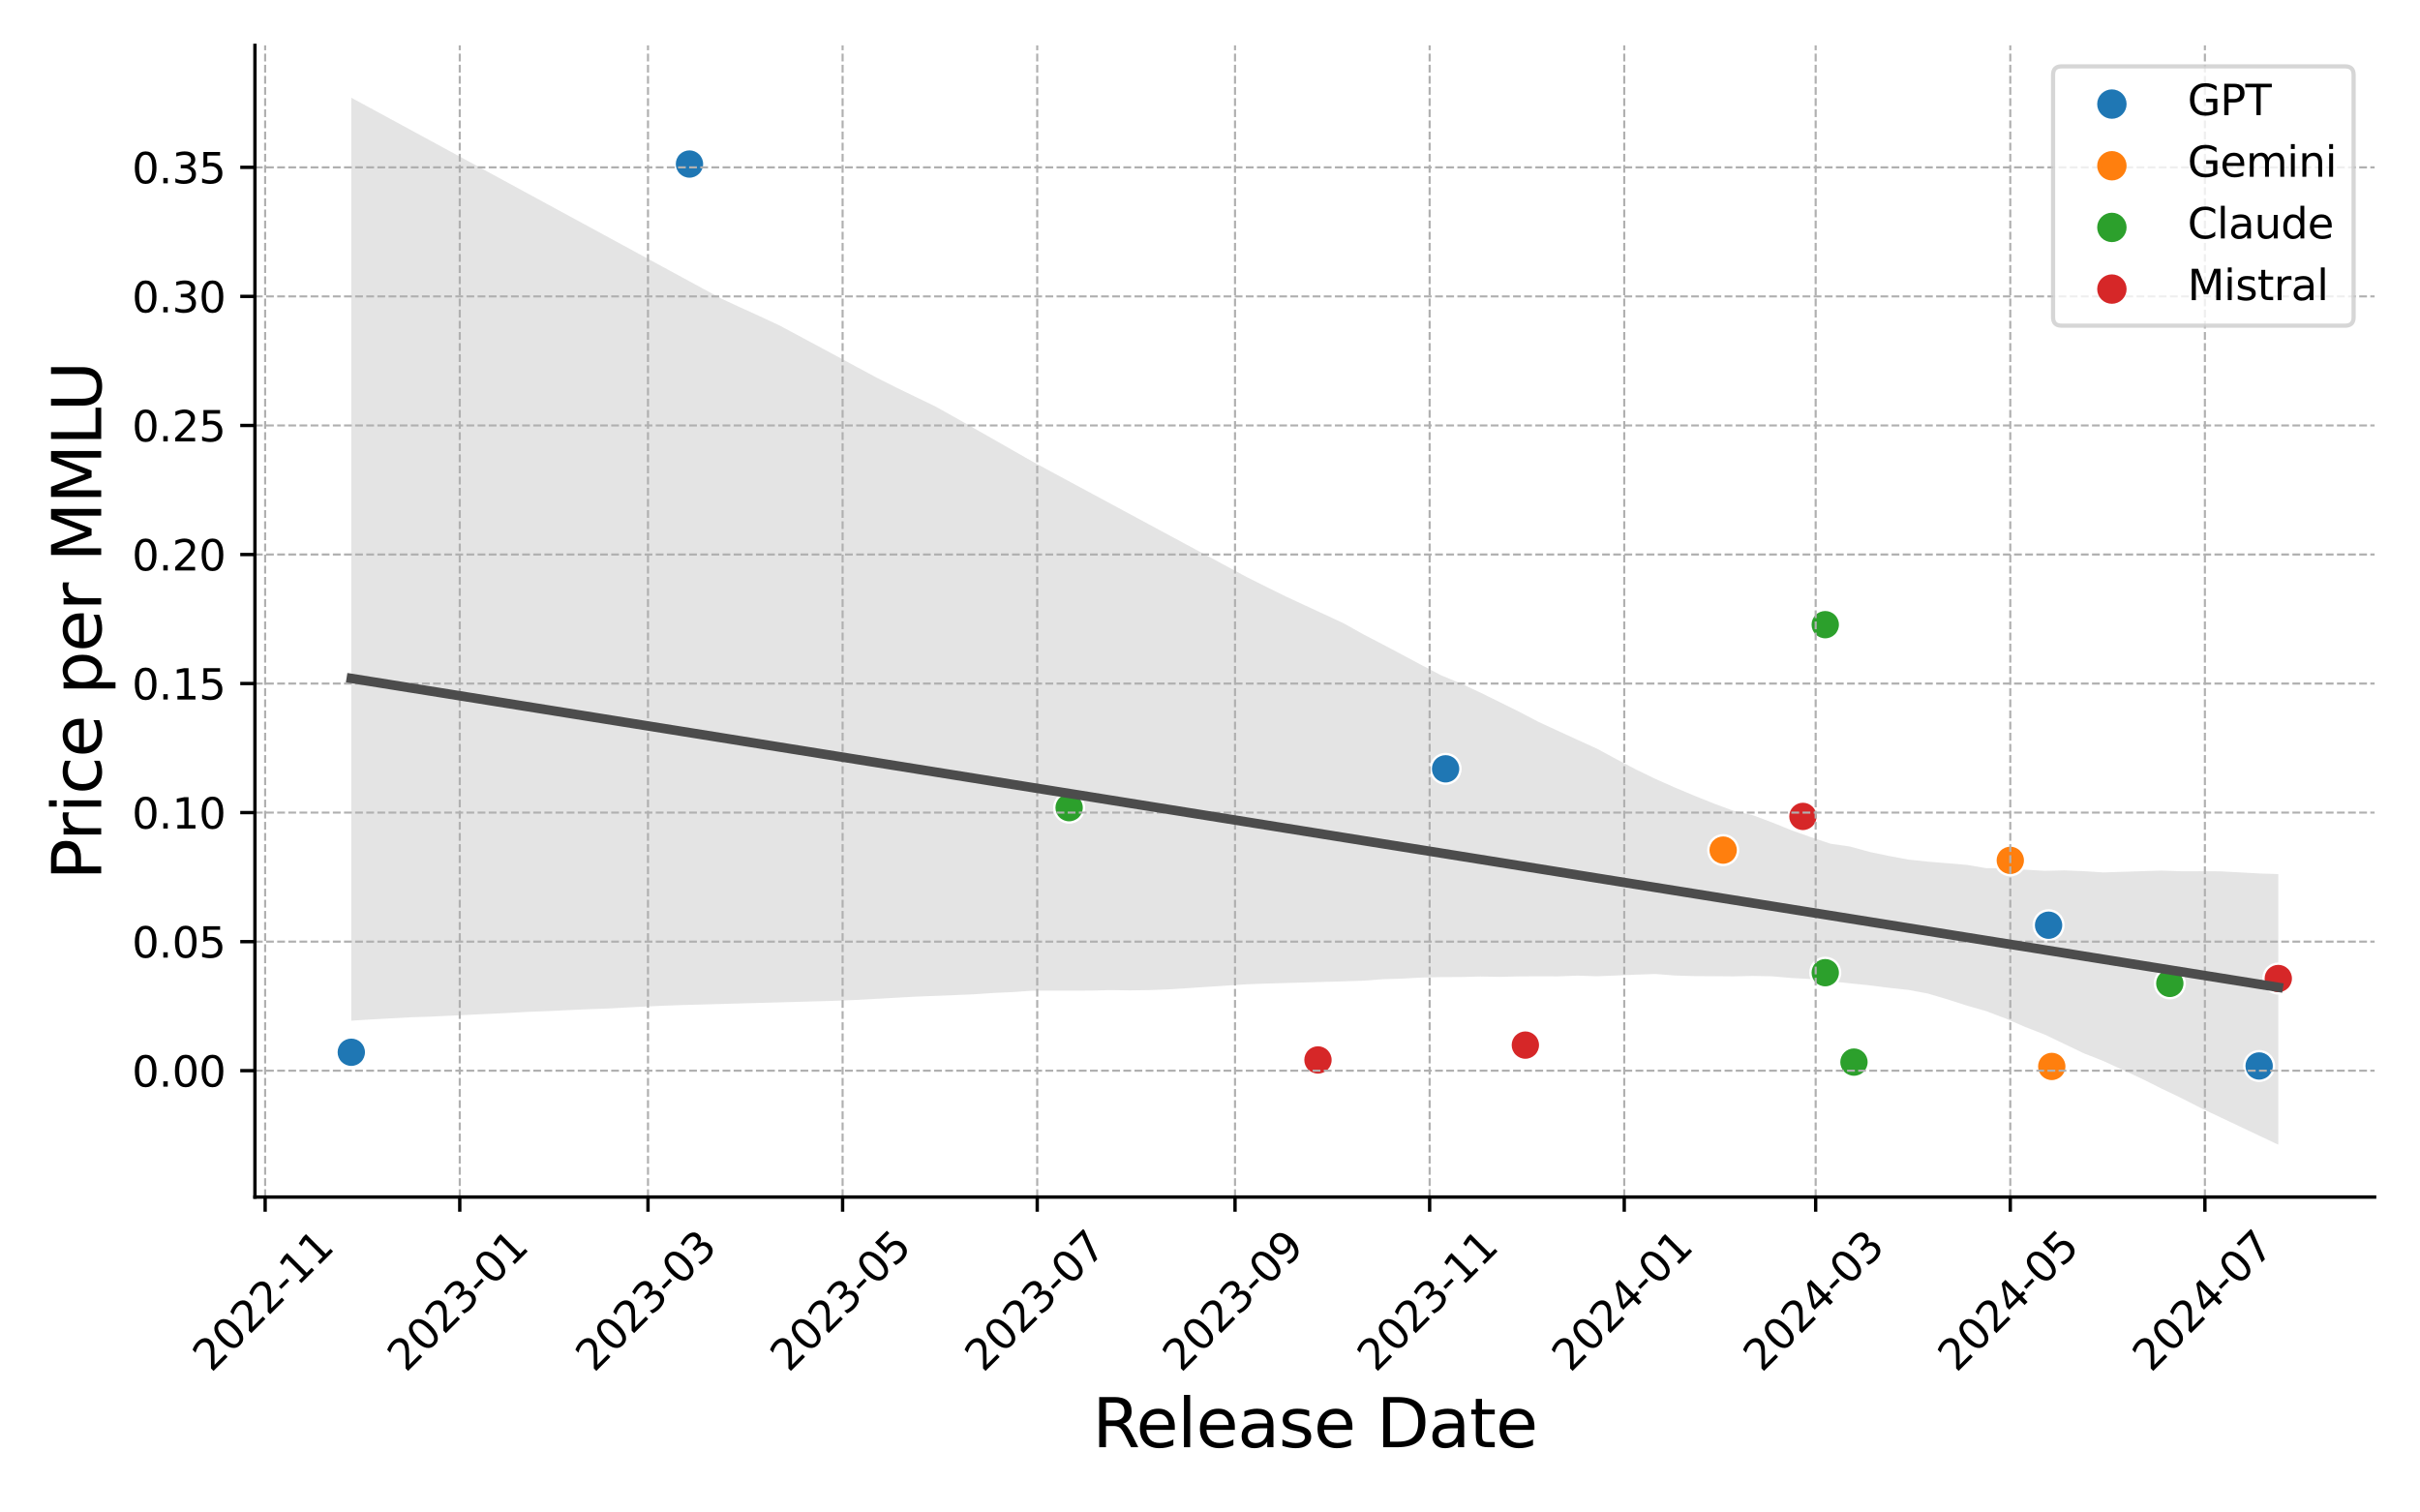 <?xml version="1.0" encoding="utf-8" standalone="no"?>
<!DOCTYPE svg PUBLIC "-//W3C//DTD SVG 1.1//EN"
  "http://www.w3.org/Graphics/SVG/1.1/DTD/svg11.dtd">
<svg xmlns:xlink="http://www.w3.org/1999/xlink" width="576pt" height="360pt" viewBox="0 0 576 360" xmlns="http://www.w3.org/2000/svg" version="1.1">
 <defs>
  <style type="text/css">*{stroke-linejoin: round; stroke-linecap: butt}</style>
 </defs>
 <g id="figure_1">
  <g id="patch_1">
   <path d="M 0 360 
L 576 360 
L 576 0 
L 0 0 
z
" style="fill: #ffffff"/>
  </g>
  <g id="axes_1">
   <g id="patch_2">
    <path d="M 60.68 284.92 
L 565.2 284.92 
L 565.2 10.8 
L 60.68 10.8 
z
" style="fill: #ffffff"/>
   </g>
   <g id="PolyCollection_1">
    <path d="M 83.613 23.26 
L 83.613 242.941 
L 88.246 242.649 
L 92.878 242.395 
L 97.511 242.141 
L 102.144 241.989 
L 106.777 241.772 
L 111.41 241.556 
L 116.043 241.338 
L 120.676 241.117 
L 125.309 240.851 
L 129.941 240.68 
L 134.574 240.464 
L 139.207 240.245 
L 143.84 240.079 
L 148.473 239.837 
L 153.106 239.602 
L 157.739 239.389 
L 162.372 239.219 
L 167.004 239.093 
L 171.637 238.966 
L 176.27 238.837 
L 180.903 238.708 
L 185.536 238.579 
L 190.169 238.45 
L 194.802 238.321 
L 199.435 238.191 
L 204.067 237.992 
L 208.7 237.734 
L 213.333 237.477 
L 217.966 237.215 
L 222.599 237.034 
L 227.232 236.853 
L 231.865 236.657 
L 236.498 236.338 
L 241.13 236.129 
L 245.763 235.8 
L 250.396 235.795 
L 255.029 235.79 
L 259.662 235.781 
L 264.295 235.66 
L 268.928 235.726 
L 273.561 235.661 
L 278.193 235.488 
L 282.826 235.187 
L 287.459 234.884 
L 292.092 234.581 
L 296.725 234.278 
L 301.358 234.108 
L 305.991 233.974 
L 310.624 233.841 
L 315.256 233.707 
L 319.889 233.576 
L 324.522 233.423 
L 329.155 233.071 
L 333.788 232.922 
L 338.421 232.676 
L 343.054 232.569 
L 347.687 232.549 
L 352.319 232.431 
L 356.952 232.515 
L 361.585 232.401 
L 366.218 232.377 
L 370.851 232.393 
L 375.484 232.221 
L 380.117 232.371 
L 384.75 232.179 
L 389.382 231.986 
L 394.015 231.827 
L 398.648 232.187 
L 403.281 232.332 
L 407.914 232.354 
L 412.547 232.395 
L 417.18 232.292 
L 421.813 232.38 
L 426.445 232.785 
L 431.078 233.023 
L 435.711 233.531 
L 440.344 234.056 
L 444.977 234.522 
L 449.61 235.123 
L 454.243 235.614 
L 458.876 236.485 
L 463.508 237.857 
L 468.141 239.348 
L 472.774 240.672 
L 477.407 242.436 
L 482.04 244.445 
L 486.673 246.246 
L 491.306 248.464 
L 495.939 250.69 
L 500.571 252.51 
L 505.204 254.644 
L 509.837 256.778 
L 514.47 259.104 
L 519.103 261.313 
L 523.736 263.688 
L 528.369 265.882 
L 533.002 268.075 
L 537.634 270.268 
L 542.267 272.46 
L 542.267 208.049 
L 542.267 208.049 
L 537.634 207.897 
L 533.002 207.64 
L 528.369 207.387 
L 523.736 207.367 
L 519.103 207.375 
L 514.47 207.212 
L 509.837 207.359 
L 505.204 207.511 
L 500.571 207.654 
L 495.939 207.352 
L 491.306 207.166 
L 486.673 207.272 
L 482.04 206.997 
L 477.407 206.651 
L 472.774 206.641 
L 468.141 205.86 
L 463.508 205.474 
L 458.876 205.087 
L 454.243 204.605 
L 449.61 203.738 
L 444.977 202.772 
L 440.344 201.495 
L 435.711 200.827 
L 431.078 199.283 
L 426.445 197.641 
L 421.813 195.762 
L 417.18 194.029 
L 412.547 192.973 
L 407.914 191.253 
L 403.281 189.393 
L 398.648 187.448 
L 394.015 185.398 
L 389.382 183.149 
L 384.75 180.709 
L 380.117 178.21 
L 375.484 176.099 
L 370.851 173.976 
L 366.218 171.84 
L 361.585 169.407 
L 356.952 167.114 
L 352.319 164.831 
L 347.687 162.683 
L 343.054 160.753 
L 338.421 158.337 
L 333.788 155.857 
L 329.155 153.405 
L 324.522 150.994 
L 319.889 148.404 
L 315.256 146.242 
L 310.624 144.098 
L 305.991 141.948 
L 301.358 139.657 
L 296.725 137.34 
L 292.092 134.844 
L 287.459 132.348 
L 282.826 129.852 
L 278.193 127.356 
L 273.561 124.86 
L 268.928 122.364 
L 264.295 119.868 
L 259.662 117.372 
L 255.029 114.876 
L 250.396 112.38 
L 245.763 109.866 
L 241.13 107.225 
L 236.498 104.584 
L 231.865 101.944 
L 227.232 99.31 
L 222.599 96.725 
L 217.966 94.487 
L 213.333 92.248 
L 208.7 89.915 
L 204.067 87.419 
L 199.435 84.923 
L 194.802 82.435 
L 190.169 79.948 
L 185.536 77.462 
L 180.903 75.306 
L 176.27 73.197 
L 171.637 71.05 
L 167.004 68.535 
L 162.372 66.019 
L 157.739 63.503 
L 153.106 60.987 
L 148.473 58.471 
L 143.84 55.955 
L 139.207 53.439 
L 134.574 50.924 
L 129.941 48.408 
L 125.309 45.892 
L 120.676 43.376 
L 116.043 40.86 
L 111.41 38.344 
L 106.777 35.829 
L 102.144 33.313 
L 97.511 30.797 
L 92.878 28.282 
L 88.246 25.771 
L 83.613 23.26 
z
" clip-path="url(#p9024e7a120)" style="fill: #4c4c4c; fill-opacity: 0.15"/>
   </g>
   <g id="PathCollection_1">
    <defs>
     <path id="C0_0_aa0695bd6a" d="M 0 3.536 
C 0.938 3.536 1.837 3.163 2.5 2.5 
C 3.163 1.837 3.536 0.938 3.536 -0 
C 3.536 -0.938 3.163 -1.837 2.5 -2.5 
C 1.837 -3.163 0.938 -3.536 0 -3.536 
C -0.938 -3.536 -1.837 -3.163 -2.5 -2.5 
C -3.163 -1.837 -3.536 -0.938 -3.536 0 
C -3.536 0.938 -3.163 1.837 -2.5 2.5 
C -1.837 3.163 -0.938 3.536 0 3.536 
z
"/>
    </defs>
    <g clip-path="url(#p9024e7a120)">
     <use xlink:href="#C0_0_aa0695bd6a" x="344.074" y="182.994" style="fill: #1f77b4; stroke: #ffffff; stroke-width: 0.566"/>
    </g>
    <g clip-path="url(#p9024e7a120)">
     <use xlink:href="#C0_0_aa0695bd6a" x="487.593" y="220.215" style="fill: #1f77b4; stroke: #ffffff; stroke-width: 0.566"/>
    </g>
    <g clip-path="url(#p9024e7a120)">
     <use xlink:href="#C0_0_aa0695bd6a" x="537.711" y="253.72" style="fill: #1f77b4; stroke: #ffffff; stroke-width: 0.566"/>
    </g>
    <g clip-path="url(#p9024e7a120)">
     <use xlink:href="#C0_0_aa0695bd6a" x="164.105" y="39.043" style="fill: #1f77b4; stroke: #ffffff; stroke-width: 0.566"/>
    </g>
    <g clip-path="url(#p9024e7a120)">
     <use xlink:href="#C0_0_aa0695bd6a" x="83.613" y="250.456" style="fill: #1f77b4; stroke: #ffffff; stroke-width: 0.566"/>
    </g>
    <g clip-path="url(#p9024e7a120)">
     <use xlink:href="#C0_0_aa0695bd6a" x="478.481" y="204.783" style="fill: #ff7f0e; stroke: #ffffff; stroke-width: 0.566"/>
    </g>
    <g clip-path="url(#p9024e7a120)">
     <use xlink:href="#C0_0_aa0695bd6a" x="410.138" y="202.338" style="fill: #ff7f0e; stroke: #ffffff; stroke-width: 0.566"/>
    </g>
    <g clip-path="url(#p9024e7a120)">
     <use xlink:href="#C0_0_aa0695bd6a" x="488.353" y="253.831" style="fill: #ff7f0e; stroke: #ffffff; stroke-width: 0.566"/>
    </g>
    <g clip-path="url(#p9024e7a120)">
     <use xlink:href="#C0_0_aa0695bd6a" x="254.469" y="192.239" style="fill: #2ca02c; stroke: #ffffff; stroke-width: 0.566"/>
    </g>
    <g clip-path="url(#p9024e7a120)">
     <use xlink:href="#C0_0_aa0695bd6a" x="434.438" y="148.684" style="fill: #2ca02c; stroke: #ffffff; stroke-width: 0.566"/>
    </g>
    <g clip-path="url(#p9024e7a120)">
     <use xlink:href="#C0_0_aa0695bd6a" x="434.438" y="231.515" style="fill: #2ca02c; stroke: #ffffff; stroke-width: 0.566"/>
    </g>
    <g clip-path="url(#p9024e7a120)">
     <use xlink:href="#C0_0_aa0695bd6a" x="441.272" y="252.801" style="fill: #2ca02c; stroke: #ffffff; stroke-width: 0.566"/>
    </g>
    <g clip-path="url(#p9024e7a120)">
     <use xlink:href="#C0_0_aa0695bd6a" x="516.449" y="234.066" style="fill: #2ca02c; stroke: #ffffff; stroke-width: 0.566"/>
    </g>
    <g clip-path="url(#p9024e7a120)">
     <use xlink:href="#C0_0_aa0695bd6a" x="363.058" y="248.753" style="fill: #d62728; stroke: #ffffff; stroke-width: 0.566"/>
    </g>
    <g clip-path="url(#p9024e7a120)">
     <use xlink:href="#C0_0_aa0695bd6a" x="429.122" y="194.32" style="fill: #d62728; stroke: #ffffff; stroke-width: 0.566"/>
    </g>
    <g clip-path="url(#p9024e7a120)">
     <use xlink:href="#C0_0_aa0695bd6a" x="542.267" y="232.904" style="fill: #d62728; stroke: #ffffff; stroke-width: 0.566"/>
    </g>
    <g clip-path="url(#p9024e7a120)">
     <use xlink:href="#C0_0_aa0695bd6a" x="313.699" y="252.288" style="fill: #d62728; stroke: #ffffff; stroke-width: 0.566"/>
    </g>
   </g>
   <g id="PathCollection_2"/>
   <g id="PathCollection_3"/>
   <g id="PathCollection_4"/>
   <g id="PathCollection_5"/>
   <g id="matplotlib.axis_1">
    <g id="xtick_1">
     <g id="line2d_1">
      <path d="M 63.11 284.92 
L 63.11 10.8 
" clip-path="url(#p9024e7a120)" style="fill: none; stroke-dasharray: 1.85,0.8; stroke-dashoffset: 0; stroke: #b0b0b0; stroke-width: 0.5"/>
     </g>
     <g id="line2d_2">
      <defs>
       <path id="m119b7ad7f9" d="M 0 0 
L 0 3.5 
" style="stroke: #000000; stroke-width: 0.8"/>
      </defs>
      <g>
       <use xlink:href="#m119b7ad7f9" x="63.11" y="284.92" style="stroke: #000000; stroke-width: 0.8"/>
      </g>
     </g>
     <g id="text_1">
      <!-- 2022-11 -->
      <g transform="translate(50.289 326.838) rotate(-45) scale(0.1 -0.1)">
       <defs>
        <path id="DejaVuSans-32" d="M 1228 531 
L 3431 531 
L 3431 0 
L 469 0 
L 469 531 
Q 828 903 1448 1529 
Q 2069 2156 2228 2338 
Q 2531 2678 2651 2914 
Q 2772 3150 2772 3378 
Q 2772 3750 2511 3984 
Q 2250 4219 1831 4219 
Q 1534 4219 1204 4116 
Q 875 4013 500 3803 
L 500 4441 
Q 881 4594 1212 4672 
Q 1544 4750 1819 4750 
Q 2544 4750 2975 4387 
Q 3406 4025 3406 3419 
Q 3406 3131 3298 2873 
Q 3191 2616 2906 2266 
Q 2828 2175 2409 1742 
Q 1991 1309 1228 531 
z
" transform="scale(0.016)"/>
        <path id="DejaVuSans-30" d="M 2034 4250 
Q 1547 4250 1301 3770 
Q 1056 3291 1056 2328 
Q 1056 1369 1301 889 
Q 1547 409 2034 409 
Q 2525 409 2770 889 
Q 3016 1369 3016 2328 
Q 3016 3291 2770 3770 
Q 2525 4250 2034 4250 
z
M 2034 4750 
Q 2819 4750 3233 4129 
Q 3647 3509 3647 2328 
Q 3647 1150 3233 529 
Q 2819 -91 2034 -91 
Q 1250 -91 836 529 
Q 422 1150 422 2328 
Q 422 3509 836 4129 
Q 1250 4750 2034 4750 
z
" transform="scale(0.016)"/>
        <path id="DejaVuSans-2d" d="M 313 2009 
L 1997 2009 
L 1997 1497 
L 313 1497 
L 313 2009 
z
" transform="scale(0.016)"/>
        <path id="DejaVuSans-31" d="M 794 531 
L 1825 531 
L 1825 4091 
L 703 3866 
L 703 4441 
L 1819 4666 
L 2450 4666 
L 2450 531 
L 3481 531 
L 3481 0 
L 794 0 
L 794 531 
z
" transform="scale(0.016)"/>
       </defs>
       <use xlink:href="#DejaVuSans-32"/>
       <use xlink:href="#DejaVuSans-30" x="63.623"/>
       <use xlink:href="#DejaVuSans-32" x="127.246"/>
       <use xlink:href="#DejaVuSans-32" x="190.869"/>
       <use xlink:href="#DejaVuSans-2d" x="254.492"/>
       <use xlink:href="#DejaVuSans-31" x="290.576"/>
       <use xlink:href="#DejaVuSans-31" x="354.199"/>
      </g>
     </g>
    </g>
    <g id="xtick_2">
     <g id="line2d_3">
      <path d="M 109.431 284.92 
L 109.431 10.8 
" clip-path="url(#p9024e7a120)" style="fill: none; stroke-dasharray: 1.85,0.8; stroke-dashoffset: 0; stroke: #b0b0b0; stroke-width: 0.5"/>
     </g>
     <g id="line2d_4">
      <g>
       <use xlink:href="#m119b7ad7f9" x="109.431" y="284.92" style="stroke: #000000; stroke-width: 0.8"/>
      </g>
     </g>
     <g id="text_2">
      <!-- 2023-01 -->
      <g transform="translate(96.61 326.838) rotate(-45) scale(0.1 -0.1)">
       <defs>
        <path id="DejaVuSans-33" d="M 2597 2516 
Q 3050 2419 3304 2112 
Q 3559 1806 3559 1356 
Q 3559 666 3084 287 
Q 2609 -91 1734 -91 
Q 1441 -91 1130 -33 
Q 819 25 488 141 
L 488 750 
Q 750 597 1062 519 
Q 1375 441 1716 441 
Q 2309 441 2620 675 
Q 2931 909 2931 1356 
Q 2931 1769 2642 2001 
Q 2353 2234 1838 2234 
L 1294 2234 
L 1294 2753 
L 1863 2753 
Q 2328 2753 2575 2939 
Q 2822 3125 2822 3475 
Q 2822 3834 2567 4026 
Q 2313 4219 1838 4219 
Q 1578 4219 1281 4162 
Q 984 4106 628 3988 
L 628 4550 
Q 988 4650 1302 4700 
Q 1616 4750 1894 4750 
Q 2613 4750 3031 4423 
Q 3450 4097 3450 3541 
Q 3450 3153 3228 2886 
Q 3006 2619 2597 2516 
z
" transform="scale(0.016)"/>
       </defs>
       <use xlink:href="#DejaVuSans-32"/>
       <use xlink:href="#DejaVuSans-30" x="63.623"/>
       <use xlink:href="#DejaVuSans-32" x="127.246"/>
       <use xlink:href="#DejaVuSans-33" x="190.869"/>
       <use xlink:href="#DejaVuSans-2d" x="254.492"/>
       <use xlink:href="#DejaVuSans-30" x="290.576"/>
       <use xlink:href="#DejaVuSans-31" x="354.199"/>
      </g>
     </g>
    </g>
    <g id="xtick_3">
     <g id="line2d_5">
      <path d="M 154.233 284.92 
L 154.233 10.8 
" clip-path="url(#p9024e7a120)" style="fill: none; stroke-dasharray: 1.85,0.8; stroke-dashoffset: 0; stroke: #b0b0b0; stroke-width: 0.5"/>
     </g>
     <g id="line2d_6">
      <g>
       <use xlink:href="#m119b7ad7f9" x="154.233" y="284.92" style="stroke: #000000; stroke-width: 0.8"/>
      </g>
     </g>
     <g id="text_3">
      <!-- 2023-03 -->
      <g transform="translate(141.412 326.838) rotate(-45) scale(0.1 -0.1)">
       <use xlink:href="#DejaVuSans-32"/>
       <use xlink:href="#DejaVuSans-30" x="63.623"/>
       <use xlink:href="#DejaVuSans-32" x="127.246"/>
       <use xlink:href="#DejaVuSans-33" x="190.869"/>
       <use xlink:href="#DejaVuSans-2d" x="254.492"/>
       <use xlink:href="#DejaVuSans-30" x="290.576"/>
       <use xlink:href="#DejaVuSans-33" x="354.199"/>
      </g>
     </g>
    </g>
    <g id="xtick_4">
     <g id="line2d_7">
      <path d="M 200.554 284.92 
L 200.554 10.8 
" clip-path="url(#p9024e7a120)" style="fill: none; stroke-dasharray: 1.85,0.8; stroke-dashoffset: 0; stroke: #b0b0b0; stroke-width: 0.5"/>
     </g>
     <g id="line2d_8">
      <g>
       <use xlink:href="#m119b7ad7f9" x="200.554" y="284.92" style="stroke: #000000; stroke-width: 0.8"/>
      </g>
     </g>
     <g id="text_4">
      <!-- 2023-05 -->
      <g transform="translate(187.733 326.838) rotate(-45) scale(0.1 -0.1)">
       <defs>
        <path id="DejaVuSans-35" d="M 691 4666 
L 3169 4666 
L 3169 4134 
L 1269 4134 
L 1269 2991 
Q 1406 3038 1543 3061 
Q 1681 3084 1819 3084 
Q 2600 3084 3056 2656 
Q 3513 2228 3513 1497 
Q 3513 744 3044 326 
Q 2575 -91 1722 -91 
Q 1428 -91 1123 -41 
Q 819 9 494 109 
L 494 744 
Q 775 591 1075 516 
Q 1375 441 1709 441 
Q 2250 441 2565 725 
Q 2881 1009 2881 1497 
Q 2881 1984 2565 2268 
Q 2250 2553 1709 2553 
Q 1456 2553 1204 2497 
Q 953 2441 691 2322 
L 691 4666 
z
" transform="scale(0.016)"/>
       </defs>
       <use xlink:href="#DejaVuSans-32"/>
       <use xlink:href="#DejaVuSans-30" x="63.623"/>
       <use xlink:href="#DejaVuSans-32" x="127.246"/>
       <use xlink:href="#DejaVuSans-33" x="190.869"/>
       <use xlink:href="#DejaVuSans-2d" x="254.492"/>
       <use xlink:href="#DejaVuSans-30" x="290.576"/>
       <use xlink:href="#DejaVuSans-35" x="354.199"/>
      </g>
     </g>
    </g>
    <g id="xtick_5">
     <g id="line2d_9">
      <path d="M 246.876 284.92 
L 246.876 10.8 
" clip-path="url(#p9024e7a120)" style="fill: none; stroke-dasharray: 1.85,0.8; stroke-dashoffset: 0; stroke: #b0b0b0; stroke-width: 0.5"/>
     </g>
     <g id="line2d_10">
      <g>
       <use xlink:href="#m119b7ad7f9" x="246.876" y="284.92" style="stroke: #000000; stroke-width: 0.8"/>
      </g>
     </g>
     <g id="text_5">
      <!-- 2023-07 -->
      <g transform="translate(234.054 326.838) rotate(-45) scale(0.1 -0.1)">
       <defs>
        <path id="DejaVuSans-37" d="M 525 4666 
L 3525 4666 
L 3525 4397 
L 1831 0 
L 1172 0 
L 2766 4134 
L 525 4134 
L 525 4666 
z
" transform="scale(0.016)"/>
       </defs>
       <use xlink:href="#DejaVuSans-32"/>
       <use xlink:href="#DejaVuSans-30" x="63.623"/>
       <use xlink:href="#DejaVuSans-32" x="127.246"/>
       <use xlink:href="#DejaVuSans-33" x="190.869"/>
       <use xlink:href="#DejaVuSans-2d" x="254.492"/>
       <use xlink:href="#DejaVuSans-30" x="290.576"/>
       <use xlink:href="#DejaVuSans-37" x="354.199"/>
      </g>
     </g>
    </g>
    <g id="xtick_6">
     <g id="line2d_11">
      <path d="M 293.956 284.92 
L 293.956 10.8 
" clip-path="url(#p9024e7a120)" style="fill: none; stroke-dasharray: 1.85,0.8; stroke-dashoffset: 0; stroke: #b0b0b0; stroke-width: 0.5"/>
     </g>
     <g id="line2d_12">
      <g>
       <use xlink:href="#m119b7ad7f9" x="293.956" y="284.92" style="stroke: #000000; stroke-width: 0.8"/>
      </g>
     </g>
     <g id="text_6">
      <!-- 2023-09 -->
      <g transform="translate(281.135 326.838) rotate(-45) scale(0.1 -0.1)">
       <defs>
        <path id="DejaVuSans-39" d="M 703 97 
L 703 672 
Q 941 559 1184 500 
Q 1428 441 1663 441 
Q 2288 441 2617 861 
Q 2947 1281 2994 2138 
Q 2813 1869 2534 1725 
Q 2256 1581 1919 1581 
Q 1219 1581 811 2004 
Q 403 2428 403 3163 
Q 403 3881 828 4315 
Q 1253 4750 1959 4750 
Q 2769 4750 3195 4129 
Q 3622 3509 3622 2328 
Q 3622 1225 3098 567 
Q 2575 -91 1691 -91 
Q 1453 -91 1209 -44 
Q 966 3 703 97 
z
M 1959 2075 
Q 2384 2075 2632 2365 
Q 2881 2656 2881 3163 
Q 2881 3666 2632 3958 
Q 2384 4250 1959 4250 
Q 1534 4250 1286 3958 
Q 1038 3666 1038 3163 
Q 1038 2656 1286 2365 
Q 1534 2075 1959 2075 
z
" transform="scale(0.016)"/>
       </defs>
       <use xlink:href="#DejaVuSans-32"/>
       <use xlink:href="#DejaVuSans-30" x="63.623"/>
       <use xlink:href="#DejaVuSans-32" x="127.246"/>
       <use xlink:href="#DejaVuSans-33" x="190.869"/>
       <use xlink:href="#DejaVuSans-2d" x="254.492"/>
       <use xlink:href="#DejaVuSans-30" x="290.576"/>
       <use xlink:href="#DejaVuSans-39" x="354.199"/>
      </g>
     </g>
    </g>
    <g id="xtick_7">
     <g id="line2d_13">
      <path d="M 340.277 284.92 
L 340.277 10.8 
" clip-path="url(#p9024e7a120)" style="fill: none; stroke-dasharray: 1.85,0.8; stroke-dashoffset: 0; stroke: #b0b0b0; stroke-width: 0.5"/>
     </g>
     <g id="line2d_14">
      <g>
       <use xlink:href="#m119b7ad7f9" x="340.277" y="284.92" style="stroke: #000000; stroke-width: 0.8"/>
      </g>
     </g>
     <g id="text_7">
      <!-- 2023-11 -->
      <g transform="translate(327.456 326.838) rotate(-45) scale(0.1 -0.1)">
       <use xlink:href="#DejaVuSans-32"/>
       <use xlink:href="#DejaVuSans-30" x="63.623"/>
       <use xlink:href="#DejaVuSans-32" x="127.246"/>
       <use xlink:href="#DejaVuSans-33" x="190.869"/>
       <use xlink:href="#DejaVuSans-2d" x="254.492"/>
       <use xlink:href="#DejaVuSans-31" x="290.576"/>
       <use xlink:href="#DejaVuSans-31" x="354.199"/>
      </g>
     </g>
    </g>
    <g id="xtick_8">
     <g id="line2d_15">
      <path d="M 386.598 284.92 
L 386.598 10.8 
" clip-path="url(#p9024e7a120)" style="fill: none; stroke-dasharray: 1.85,0.8; stroke-dashoffset: 0; stroke: #b0b0b0; stroke-width: 0.5"/>
     </g>
     <g id="line2d_16">
      <g>
       <use xlink:href="#m119b7ad7f9" x="386.598" y="284.92" style="stroke: #000000; stroke-width: 0.8"/>
      </g>
     </g>
     <g id="text_8">
      <!-- 2024-01 -->
      <g transform="translate(373.777 326.838) rotate(-45) scale(0.1 -0.1)">
       <defs>
        <path id="DejaVuSans-34" d="M 2419 4116 
L 825 1625 
L 2419 1625 
L 2419 4116 
z
M 2253 4666 
L 3047 4666 
L 3047 1625 
L 3713 1625 
L 3713 1100 
L 3047 1100 
L 3047 0 
L 2419 0 
L 2419 1100 
L 313 1100 
L 313 1709 
L 2253 4666 
z
" transform="scale(0.016)"/>
       </defs>
       <use xlink:href="#DejaVuSans-32"/>
       <use xlink:href="#DejaVuSans-30" x="63.623"/>
       <use xlink:href="#DejaVuSans-32" x="127.246"/>
       <use xlink:href="#DejaVuSans-34" x="190.869"/>
       <use xlink:href="#DejaVuSans-2d" x="254.492"/>
       <use xlink:href="#DejaVuSans-30" x="290.576"/>
       <use xlink:href="#DejaVuSans-31" x="354.199"/>
      </g>
     </g>
    </g>
    <g id="xtick_9">
     <g id="line2d_17">
      <path d="M 432.16 284.92 
L 432.16 10.8 
" clip-path="url(#p9024e7a120)" style="fill: none; stroke-dasharray: 1.85,0.8; stroke-dashoffset: 0; stroke: #b0b0b0; stroke-width: 0.5"/>
     </g>
     <g id="line2d_18">
      <g>
       <use xlink:href="#m119b7ad7f9" x="432.16" y="284.92" style="stroke: #000000; stroke-width: 0.8"/>
      </g>
     </g>
     <g id="text_9">
      <!-- 2024-03 -->
      <g transform="translate(419.339 326.838) rotate(-45) scale(0.1 -0.1)">
       <use xlink:href="#DejaVuSans-32"/>
       <use xlink:href="#DejaVuSans-30" x="63.623"/>
       <use xlink:href="#DejaVuSans-32" x="127.246"/>
       <use xlink:href="#DejaVuSans-34" x="190.869"/>
       <use xlink:href="#DejaVuSans-2d" x="254.492"/>
       <use xlink:href="#DejaVuSans-30" x="290.576"/>
       <use xlink:href="#DejaVuSans-33" x="354.199"/>
      </g>
     </g>
    </g>
    <g id="xtick_10">
     <g id="line2d_19">
      <path d="M 478.481 284.92 
L 478.481 10.8 
" clip-path="url(#p9024e7a120)" style="fill: none; stroke-dasharray: 1.85,0.8; stroke-dashoffset: 0; stroke: #b0b0b0; stroke-width: 0.5"/>
     </g>
     <g id="line2d_20">
      <g>
       <use xlink:href="#m119b7ad7f9" x="478.481" y="284.92" style="stroke: #000000; stroke-width: 0.8"/>
      </g>
     </g>
     <g id="text_10">
      <!-- 2024-05 -->
      <g transform="translate(465.66 326.838) rotate(-45) scale(0.1 -0.1)">
       <use xlink:href="#DejaVuSans-32"/>
       <use xlink:href="#DejaVuSans-30" x="63.623"/>
       <use xlink:href="#DejaVuSans-32" x="127.246"/>
       <use xlink:href="#DejaVuSans-34" x="190.869"/>
       <use xlink:href="#DejaVuSans-2d" x="254.492"/>
       <use xlink:href="#DejaVuSans-30" x="290.576"/>
       <use xlink:href="#DejaVuSans-35" x="354.199"/>
      </g>
     </g>
    </g>
    <g id="xtick_11">
     <g id="line2d_21">
      <path d="M 524.802 284.92 
L 524.802 10.8 
" clip-path="url(#p9024e7a120)" style="fill: none; stroke-dasharray: 1.85,0.8; stroke-dashoffset: 0; stroke: #b0b0b0; stroke-width: 0.5"/>
     </g>
     <g id="line2d_22">
      <g>
       <use xlink:href="#m119b7ad7f9" x="524.802" y="284.92" style="stroke: #000000; stroke-width: 0.8"/>
      </g>
     </g>
     <g id="text_11">
      <!-- 2024-07 -->
      <g transform="translate(511.981 326.838) rotate(-45) scale(0.1 -0.1)">
       <use xlink:href="#DejaVuSans-32"/>
       <use xlink:href="#DejaVuSans-30" x="63.623"/>
       <use xlink:href="#DejaVuSans-32" x="127.246"/>
       <use xlink:href="#DejaVuSans-34" x="190.869"/>
       <use xlink:href="#DejaVuSans-2d" x="254.492"/>
       <use xlink:href="#DejaVuSans-30" x="290.576"/>
       <use xlink:href="#DejaVuSans-37" x="354.199"/>
      </g>
     </g>
    </g>
    <g id="text_12">
     <!-- Release Date -->
     <g transform="translate(260.017 344.466) scale(0.16 -0.16)">
      <defs>
       <path id="DejaVuSans-52" d="M 2841 2188 
Q 3044 2119 3236 1894 
Q 3428 1669 3622 1275 
L 4263 0 
L 3584 0 
L 2988 1197 
Q 2756 1666 2539 1819 
Q 2322 1972 1947 1972 
L 1259 1972 
L 1259 0 
L 628 0 
L 628 4666 
L 2053 4666 
Q 2853 4666 3247 4331 
Q 3641 3997 3641 3322 
Q 3641 2881 3436 2590 
Q 3231 2300 2841 2188 
z
M 1259 4147 
L 1259 2491 
L 2053 2491 
Q 2509 2491 2742 2702 
Q 2975 2913 2975 3322 
Q 2975 3731 2742 3939 
Q 2509 4147 2053 4147 
L 1259 4147 
z
" transform="scale(0.016)"/>
       <path id="DejaVuSans-65" d="M 3597 1894 
L 3597 1613 
L 953 1613 
Q 991 1019 1311 708 
Q 1631 397 2203 397 
Q 2534 397 2845 478 
Q 3156 559 3463 722 
L 3463 178 
Q 3153 47 2828 -22 
Q 2503 -91 2169 -91 
Q 1331 -91 842 396 
Q 353 884 353 1716 
Q 353 2575 817 3079 
Q 1281 3584 2069 3584 
Q 2775 3584 3186 3129 
Q 3597 2675 3597 1894 
z
M 3022 2063 
Q 3016 2534 2758 2815 
Q 2500 3097 2075 3097 
Q 1594 3097 1305 2825 
Q 1016 2553 972 2059 
L 3022 2063 
z
" transform="scale(0.016)"/>
       <path id="DejaVuSans-6c" d="M 603 4863 
L 1178 4863 
L 1178 0 
L 603 0 
L 603 4863 
z
" transform="scale(0.016)"/>
       <path id="DejaVuSans-61" d="M 2194 1759 
Q 1497 1759 1228 1600 
Q 959 1441 959 1056 
Q 959 750 1161 570 
Q 1363 391 1709 391 
Q 2188 391 2477 730 
Q 2766 1069 2766 1631 
L 2766 1759 
L 2194 1759 
z
M 3341 1997 
L 3341 0 
L 2766 0 
L 2766 531 
Q 2569 213 2275 61 
Q 1981 -91 1556 -91 
Q 1019 -91 701 211 
Q 384 513 384 1019 
Q 384 1609 779 1909 
Q 1175 2209 1959 2209 
L 2766 2209 
L 2766 2266 
Q 2766 2663 2505 2880 
Q 2244 3097 1772 3097 
Q 1472 3097 1187 3025 
Q 903 2953 641 2809 
L 641 3341 
Q 956 3463 1253 3523 
Q 1550 3584 1831 3584 
Q 2591 3584 2966 3190 
Q 3341 2797 3341 1997 
z
" transform="scale(0.016)"/>
       <path id="DejaVuSans-73" d="M 2834 3397 
L 2834 2853 
Q 2591 2978 2328 3040 
Q 2066 3103 1784 3103 
Q 1356 3103 1142 2972 
Q 928 2841 928 2578 
Q 928 2378 1081 2264 
Q 1234 2150 1697 2047 
L 1894 2003 
Q 2506 1872 2764 1633 
Q 3022 1394 3022 966 
Q 3022 478 2636 193 
Q 2250 -91 1575 -91 
Q 1294 -91 989 -36 
Q 684 19 347 128 
L 347 722 
Q 666 556 975 473 
Q 1284 391 1588 391 
Q 1994 391 2212 530 
Q 2431 669 2431 922 
Q 2431 1156 2273 1281 
Q 2116 1406 1581 1522 
L 1381 1569 
Q 847 1681 609 1914 
Q 372 2147 372 2553 
Q 372 3047 722 3315 
Q 1072 3584 1716 3584 
Q 2034 3584 2315 3537 
Q 2597 3491 2834 3397 
z
" transform="scale(0.016)"/>
       <path id="DejaVuSans-20" transform="scale(0.016)"/>
       <path id="DejaVuSans-44" d="M 1259 4147 
L 1259 519 
L 2022 519 
Q 2988 519 3436 956 
Q 3884 1394 3884 2338 
Q 3884 3275 3436 3711 
Q 2988 4147 2022 4147 
L 1259 4147 
z
M 628 4666 
L 1925 4666 
Q 3281 4666 3915 4102 
Q 4550 3538 4550 2338 
Q 4550 1131 3912 565 
Q 3275 0 1925 0 
L 628 0 
L 628 4666 
z
" transform="scale(0.016)"/>
       <path id="DejaVuSans-74" d="M 1172 4494 
L 1172 3500 
L 2356 3500 
L 2356 3053 
L 1172 3053 
L 1172 1153 
Q 1172 725 1289 603 
Q 1406 481 1766 481 
L 2356 481 
L 2356 0 
L 1766 0 
Q 1100 0 847 248 
Q 594 497 594 1153 
L 594 3053 
L 172 3053 
L 172 3500 
L 594 3500 
L 594 4494 
L 1172 4494 
z
" transform="scale(0.016)"/>
      </defs>
      <use xlink:href="#DejaVuSans-52"/>
      <use xlink:href="#DejaVuSans-65" x="64.982"/>
      <use xlink:href="#DejaVuSans-6c" x="126.506"/>
      <use xlink:href="#DejaVuSans-65" x="154.289"/>
      <use xlink:href="#DejaVuSans-61" x="215.812"/>
      <use xlink:href="#DejaVuSans-73" x="277.092"/>
      <use xlink:href="#DejaVuSans-65" x="329.191"/>
      <use xlink:href="#DejaVuSans-20" x="390.715"/>
      <use xlink:href="#DejaVuSans-44" x="422.502"/>
      <use xlink:href="#DejaVuSans-61" x="499.504"/>
      <use xlink:href="#DejaVuSans-74" x="560.783"/>
      <use xlink:href="#DejaVuSans-65" x="599.992"/>
     </g>
    </g>
   </g>
   <g id="matplotlib.axis_2">
    <g id="ytick_1">
     <g id="line2d_23">
      <path d="M 60.68 254.844 
L 565.2 254.844 
" clip-path="url(#p9024e7a120)" style="fill: none; stroke-dasharray: 1.85,0.8; stroke-dashoffset: 0; stroke: #b0b0b0; stroke-width: 0.5"/>
     </g>
     <g id="line2d_24">
      <defs>
       <path id="ma80062685d" d="M 0 0 
L -3.5 0 
" style="stroke: #000000; stroke-width: 0.8"/>
      </defs>
      <g>
       <use xlink:href="#ma80062685d" x="60.68" y="254.844" style="stroke: #000000; stroke-width: 0.8"/>
      </g>
     </g>
     <g id="text_13">
      <!-- 0.00 -->
      <g transform="translate(31.414 258.643) scale(0.1 -0.1)">
       <defs>
        <path id="DejaVuSans-2e" d="M 684 794 
L 1344 794 
L 1344 0 
L 684 0 
L 684 794 
z
" transform="scale(0.016)"/>
       </defs>
       <use xlink:href="#DejaVuSans-30"/>
       <use xlink:href="#DejaVuSans-2e" x="63.623"/>
       <use xlink:href="#DejaVuSans-30" x="95.41"/>
       <use xlink:href="#DejaVuSans-30" x="159.033"/>
      </g>
     </g>
    </g>
    <g id="ytick_2">
     <g id="line2d_25">
      <path d="M 60.68 224.128 
L 565.2 224.128 
" clip-path="url(#p9024e7a120)" style="fill: none; stroke-dasharray: 1.85,0.8; stroke-dashoffset: 0; stroke: #b0b0b0; stroke-width: 0.5"/>
     </g>
     <g id="line2d_26">
      <g>
       <use xlink:href="#ma80062685d" x="60.68" y="224.128" style="stroke: #000000; stroke-width: 0.8"/>
      </g>
     </g>
     <g id="text_14">
      <!-- 0.05 -->
      <g transform="translate(31.414 227.927) scale(0.1 -0.1)">
       <use xlink:href="#DejaVuSans-30"/>
       <use xlink:href="#DejaVuSans-2e" x="63.623"/>
       <use xlink:href="#DejaVuSans-30" x="95.41"/>
       <use xlink:href="#DejaVuSans-35" x="159.033"/>
      </g>
     </g>
    </g>
    <g id="ytick_3">
     <g id="line2d_27">
      <path d="M 60.68 193.412 
L 565.2 193.412 
" clip-path="url(#p9024e7a120)" style="fill: none; stroke-dasharray: 1.85,0.8; stroke-dashoffset: 0; stroke: #b0b0b0; stroke-width: 0.5"/>
     </g>
     <g id="line2d_28">
      <g>
       <use xlink:href="#ma80062685d" x="60.68" y="193.412" style="stroke: #000000; stroke-width: 0.8"/>
      </g>
     </g>
     <g id="text_15">
      <!-- 0.10 -->
      <g transform="translate(31.414 197.212) scale(0.1 -0.1)">
       <use xlink:href="#DejaVuSans-30"/>
       <use xlink:href="#DejaVuSans-2e" x="63.623"/>
       <use xlink:href="#DejaVuSans-31" x="95.41"/>
       <use xlink:href="#DejaVuSans-30" x="159.033"/>
      </g>
     </g>
    </g>
    <g id="ytick_4">
     <g id="line2d_29">
      <path d="M 60.68 162.697 
L 565.2 162.697 
" clip-path="url(#p9024e7a120)" style="fill: none; stroke-dasharray: 1.85,0.8; stroke-dashoffset: 0; stroke: #b0b0b0; stroke-width: 0.5"/>
     </g>
     <g id="line2d_30">
      <g>
       <use xlink:href="#ma80062685d" x="60.68" y="162.697" style="stroke: #000000; stroke-width: 0.8"/>
      </g>
     </g>
     <g id="text_16">
      <!-- 0.15 -->
      <g transform="translate(31.414 166.496) scale(0.1 -0.1)">
       <use xlink:href="#DejaVuSans-30"/>
       <use xlink:href="#DejaVuSans-2e" x="63.623"/>
       <use xlink:href="#DejaVuSans-31" x="95.41"/>
       <use xlink:href="#DejaVuSans-35" x="159.033"/>
      </g>
     </g>
    </g>
    <g id="ytick_5">
     <g id="line2d_31">
      <path d="M 60.68 131.981 
L 565.2 131.981 
" clip-path="url(#p9024e7a120)" style="fill: none; stroke-dasharray: 1.85,0.8; stroke-dashoffset: 0; stroke: #b0b0b0; stroke-width: 0.5"/>
     </g>
     <g id="line2d_32">
      <g>
       <use xlink:href="#ma80062685d" x="60.68" y="131.981" style="stroke: #000000; stroke-width: 0.8"/>
      </g>
     </g>
     <g id="text_17">
      <!-- 0.20 -->
      <g transform="translate(31.414 135.78) scale(0.1 -0.1)">
       <use xlink:href="#DejaVuSans-30"/>
       <use xlink:href="#DejaVuSans-2e" x="63.623"/>
       <use xlink:href="#DejaVuSans-32" x="95.41"/>
       <use xlink:href="#DejaVuSans-30" x="159.033"/>
      </g>
     </g>
    </g>
    <g id="ytick_6">
     <g id="line2d_33">
      <path d="M 60.68 101.266 
L 565.2 101.266 
" clip-path="url(#p9024e7a120)" style="fill: none; stroke-dasharray: 1.85,0.8; stroke-dashoffset: 0; stroke: #b0b0b0; stroke-width: 0.5"/>
     </g>
     <g id="line2d_34">
      <g>
       <use xlink:href="#ma80062685d" x="60.68" y="101.266" style="stroke: #000000; stroke-width: 0.8"/>
      </g>
     </g>
     <g id="text_18">
      <!-- 0.25 -->
      <g transform="translate(31.414 105.065) scale(0.1 -0.1)">
       <use xlink:href="#DejaVuSans-30"/>
       <use xlink:href="#DejaVuSans-2e" x="63.623"/>
       <use xlink:href="#DejaVuSans-32" x="95.41"/>
       <use xlink:href="#DejaVuSans-35" x="159.033"/>
      </g>
     </g>
    </g>
    <g id="ytick_7">
     <g id="line2d_35">
      <path d="M 60.68 70.55 
L 565.2 70.55 
" clip-path="url(#p9024e7a120)" style="fill: none; stroke-dasharray: 1.85,0.8; stroke-dashoffset: 0; stroke: #b0b0b0; stroke-width: 0.5"/>
     </g>
     <g id="line2d_36">
      <g>
       <use xlink:href="#ma80062685d" x="60.68" y="70.55" style="stroke: #000000; stroke-width: 0.8"/>
      </g>
     </g>
     <g id="text_19">
      <!-- 0.30 -->
      <g transform="translate(31.414 74.349) scale(0.1 -0.1)">
       <use xlink:href="#DejaVuSans-30"/>
       <use xlink:href="#DejaVuSans-2e" x="63.623"/>
       <use xlink:href="#DejaVuSans-33" x="95.41"/>
       <use xlink:href="#DejaVuSans-30" x="159.033"/>
      </g>
     </g>
    </g>
    <g id="ytick_8">
     <g id="line2d_37">
      <path d="M 60.68 39.834 
L 565.2 39.834 
" clip-path="url(#p9024e7a120)" style="fill: none; stroke-dasharray: 1.85,0.8; stroke-dashoffset: 0; stroke: #b0b0b0; stroke-width: 0.5"/>
     </g>
     <g id="line2d_38">
      <g>
       <use xlink:href="#ma80062685d" x="60.68" y="39.834" style="stroke: #000000; stroke-width: 0.8"/>
      </g>
     </g>
     <g id="text_20">
      <!-- 0.35 -->
      <g transform="translate(31.414 43.634) scale(0.1 -0.1)">
       <use xlink:href="#DejaVuSans-30"/>
       <use xlink:href="#DejaVuSans-2e" x="63.623"/>
       <use xlink:href="#DejaVuSans-33" x="95.41"/>
       <use xlink:href="#DejaVuSans-35" x="159.033"/>
      </g>
     </g>
    </g>
    <g id="text_21">
     <!-- Price per MMLU -->
     <g transform="translate(24.087 209.469) rotate(-90) scale(0.16 -0.16)">
      <defs>
       <path id="DejaVuSans-50" d="M 1259 4147 
L 1259 2394 
L 2053 2394 
Q 2494 2394 2734 2622 
Q 2975 2850 2975 3272 
Q 2975 3691 2734 3919 
Q 2494 4147 2053 4147 
L 1259 4147 
z
M 628 4666 
L 2053 4666 
Q 2838 4666 3239 4311 
Q 3641 3956 3641 3272 
Q 3641 2581 3239 2228 
Q 2838 1875 2053 1875 
L 1259 1875 
L 1259 0 
L 628 0 
L 628 4666 
z
" transform="scale(0.016)"/>
       <path id="DejaVuSans-72" d="M 2631 2963 
Q 2534 3019 2420 3045 
Q 2306 3072 2169 3072 
Q 1681 3072 1420 2755 
Q 1159 2438 1159 1844 
L 1159 0 
L 581 0 
L 581 3500 
L 1159 3500 
L 1159 2956 
Q 1341 3275 1631 3429 
Q 1922 3584 2338 3584 
Q 2397 3584 2469 3576 
Q 2541 3569 2628 3553 
L 2631 2963 
z
" transform="scale(0.016)"/>
       <path id="DejaVuSans-69" d="M 603 3500 
L 1178 3500 
L 1178 0 
L 603 0 
L 603 3500 
z
M 603 4863 
L 1178 4863 
L 1178 4134 
L 603 4134 
L 603 4863 
z
" transform="scale(0.016)"/>
       <path id="DejaVuSans-63" d="M 3122 3366 
L 3122 2828 
Q 2878 2963 2633 3030 
Q 2388 3097 2138 3097 
Q 1578 3097 1268 2742 
Q 959 2388 959 1747 
Q 959 1106 1268 751 
Q 1578 397 2138 397 
Q 2388 397 2633 464 
Q 2878 531 3122 666 
L 3122 134 
Q 2881 22 2623 -34 
Q 2366 -91 2075 -91 
Q 1284 -91 818 406 
Q 353 903 353 1747 
Q 353 2603 823 3093 
Q 1294 3584 2113 3584 
Q 2378 3584 2631 3529 
Q 2884 3475 3122 3366 
z
" transform="scale(0.016)"/>
       <path id="DejaVuSans-70" d="M 1159 525 
L 1159 -1331 
L 581 -1331 
L 581 3500 
L 1159 3500 
L 1159 2969 
Q 1341 3281 1617 3432 
Q 1894 3584 2278 3584 
Q 2916 3584 3314 3078 
Q 3713 2572 3713 1747 
Q 3713 922 3314 415 
Q 2916 -91 2278 -91 
Q 1894 -91 1617 61 
Q 1341 213 1159 525 
z
M 3116 1747 
Q 3116 2381 2855 2742 
Q 2594 3103 2138 3103 
Q 1681 3103 1420 2742 
Q 1159 2381 1159 1747 
Q 1159 1113 1420 752 
Q 1681 391 2138 391 
Q 2594 391 2855 752 
Q 3116 1113 3116 1747 
z
" transform="scale(0.016)"/>
       <path id="DejaVuSans-4d" d="M 628 4666 
L 1569 4666 
L 2759 1491 
L 3956 4666 
L 4897 4666 
L 4897 0 
L 4281 0 
L 4281 4097 
L 3078 897 
L 2444 897 
L 1241 4097 
L 1241 0 
L 628 0 
L 628 4666 
z
" transform="scale(0.016)"/>
       <path id="DejaVuSans-4c" d="M 628 4666 
L 1259 4666 
L 1259 531 
L 3531 531 
L 3531 0 
L 628 0 
L 628 4666 
z
" transform="scale(0.016)"/>
       <path id="DejaVuSans-55" d="M 556 4666 
L 1191 4666 
L 1191 1831 
Q 1191 1081 1462 751 
Q 1734 422 2344 422 
Q 2950 422 3222 751 
Q 3494 1081 3494 1831 
L 3494 4666 
L 4128 4666 
L 4128 1753 
Q 4128 841 3676 375 
Q 3225 -91 2344 -91 
Q 1459 -91 1007 375 
Q 556 841 556 1753 
L 556 4666 
z
" transform="scale(0.016)"/>
      </defs>
      <use xlink:href="#DejaVuSans-50"/>
      <use xlink:href="#DejaVuSans-72" x="58.553"/>
      <use xlink:href="#DejaVuSans-69" x="99.666"/>
      <use xlink:href="#DejaVuSans-63" x="127.449"/>
      <use xlink:href="#DejaVuSans-65" x="182.43"/>
      <use xlink:href="#DejaVuSans-20" x="243.953"/>
      <use xlink:href="#DejaVuSans-70" x="275.74"/>
      <use xlink:href="#DejaVuSans-65" x="339.217"/>
      <use xlink:href="#DejaVuSans-72" x="400.74"/>
      <use xlink:href="#DejaVuSans-20" x="441.854"/>
      <use xlink:href="#DejaVuSans-4d" x="473.641"/>
      <use xlink:href="#DejaVuSans-4d" x="559.92"/>
      <use xlink:href="#DejaVuSans-4c" x="646.199"/>
      <use xlink:href="#DejaVuSans-55" x="696.912"/>
     </g>
    </g>
   </g>
   <g id="line2d_39">
    <path d="M 83.613 161.47 
L 88.246 162.213 
L 92.878 162.955 
L 97.511 163.698 
L 102.144 164.441 
L 106.777 165.183 
L 111.41 165.926 
L 116.043 166.669 
L 120.676 167.412 
L 125.309 168.154 
L 129.941 168.897 
L 134.574 169.64 
L 139.207 170.382 
L 143.84 171.125 
L 148.473 171.868 
L 153.106 172.611 
L 157.739 173.353 
L 162.372 174.096 
L 167.004 174.839 
L 171.637 175.581 
L 176.27 176.324 
L 180.903 177.067 
L 185.536 177.81 
L 190.169 178.552 
L 194.802 179.295 
L 199.435 180.038 
L 204.067 180.78 
L 208.7 181.523 
L 213.333 182.266 
L 217.966 183.009 
L 222.599 183.751 
L 227.232 184.494 
L 231.865 185.237 
L 236.498 185.979 
L 241.13 186.722 
L 245.763 187.465 
L 250.396 188.208 
L 255.029 188.95 
L 259.662 189.693 
L 264.295 190.436 
L 268.928 191.178 
L 273.561 191.921 
L 278.193 192.664 
L 282.826 193.407 
L 287.459 194.149 
L 292.092 194.892 
L 296.725 195.635 
L 301.358 196.377 
L 305.991 197.12 
L 310.624 197.863 
L 315.256 198.606 
L 319.889 199.348 
L 324.522 200.091 
L 329.155 200.834 
L 333.788 201.576 
L 338.421 202.319 
L 343.054 203.062 
L 347.687 203.805 
L 352.319 204.547 
L 356.952 205.29 
L 361.585 206.033 
L 366.218 206.775 
L 370.851 207.518 
L 375.484 208.261 
L 380.117 209.004 
L 384.75 209.746 
L 389.382 210.489 
L 394.015 211.232 
L 398.648 211.974 
L 403.281 212.717 
L 407.914 213.46 
L 412.547 214.203 
L 417.18 214.945 
L 421.813 215.688 
L 426.445 216.431 
L 431.078 217.174 
L 435.711 217.916 
L 440.344 218.659 
L 444.977 219.402 
L 449.61 220.144 
L 454.243 220.887 
L 458.876 221.63 
L 463.508 222.373 
L 468.141 223.115 
L 472.774 223.858 
L 477.407 224.601 
L 482.04 225.343 
L 486.673 226.086 
L 491.306 226.829 
L 495.939 227.572 
L 500.571 228.314 
L 505.204 229.057 
L 509.837 229.8 
L 514.47 230.542 
L 519.103 231.285 
L 523.736 232.028 
L 528.369 232.771 
L 533.002 233.513 
L 537.634 234.256 
L 542.267 234.999 
" clip-path="url(#p9024e7a120)" style="fill: none; stroke: #4c4c4c; stroke-width: 2.25; stroke-linecap: square"/>
   </g>
   <g id="patch_3">
    <path d="M 60.68 284.92 
L 60.68 10.8 
" style="fill: none; stroke: #000000; stroke-width: 0.8; stroke-linejoin: miter; stroke-linecap: square"/>
   </g>
   <g id="patch_4">
    <path d="M 60.68 284.92 
L 565.2 284.92 
" style="fill: none; stroke: #000000; stroke-width: 0.8; stroke-linejoin: miter; stroke-linecap: square"/>
   </g>
   <g id="legend_1">
    <g id="patch_5">
     <path d="M 490.664 77.513 
L 558.2 77.513 
Q 560.2 77.513 560.2 75.513 
L 560.2 17.8 
Q 560.2 15.8 558.2 15.8 
L 490.664 15.8 
Q 488.664 15.8 488.664 17.8 
L 488.664 75.513 
Q 488.664 77.513 490.664 77.513 
z
" style="fill: #ffffff; opacity: 0.8; stroke: #cccccc; stroke-linejoin: miter"/>
    </g>
    <g id="PathCollection_6">
     <defs>
      <path id="m8632bf0c36" d="M 0 3 
C 0.796 3 1.559 2.684 2.121 2.121 
C 2.684 1.559 3 0.796 3 0 
C 3 -0.796 2.684 -1.559 2.121 -2.121 
C 1.559 -2.684 0.796 -3 0 -3 
C -0.796 -3 -1.559 -2.684 -2.121 -2.121 
C -2.684 -1.559 -3 -0.796 -3 0 
C -3 0.796 -2.684 1.559 -2.121 2.121 
C -1.559 2.684 -0.796 3 0 3 
z
" style="stroke: #1f77b4"/>
     </defs>
     <g>
      <use xlink:href="#m8632bf0c36" x="502.664" y="24.773" style="fill: #1f77b4; stroke: #1f77b4"/>
     </g>
    </g>
    <g id="text_22">
     <!-- GPT -->
     <g transform="translate(520.664 27.398) scale(0.1 -0.1)">
      <defs>
       <path id="DejaVuSans-47" d="M 3809 666 
L 3809 1919 
L 2778 1919 
L 2778 2438 
L 4434 2438 
L 4434 434 
Q 4069 175 3628 42 
Q 3188 -91 2688 -91 
Q 1594 -91 976 548 
Q 359 1188 359 2328 
Q 359 3472 976 4111 
Q 1594 4750 2688 4750 
Q 3144 4750 3555 4637 
Q 3966 4525 4313 4306 
L 4313 3634 
Q 3963 3931 3569 4081 
Q 3175 4231 2741 4231 
Q 1884 4231 1454 3753 
Q 1025 3275 1025 2328 
Q 1025 1384 1454 906 
Q 1884 428 2741 428 
Q 3075 428 3337 486 
Q 3600 544 3809 666 
z
" transform="scale(0.016)"/>
       <path id="DejaVuSans-54" d="M -19 4666 
L 3928 4666 
L 3928 4134 
L 2272 4134 
L 2272 0 
L 1638 0 
L 1638 4134 
L -19 4134 
L -19 4666 
z
" transform="scale(0.016)"/>
      </defs>
      <use xlink:href="#DejaVuSans-47"/>
      <use xlink:href="#DejaVuSans-50" x="77.49"/>
      <use xlink:href="#DejaVuSans-54" x="137.793"/>
     </g>
    </g>
    <g id="PathCollection_7">
     <defs>
      <path id="m74af6d2fca" d="M 0 3 
C 0.796 3 1.559 2.684 2.121 2.121 
C 2.684 1.559 3 0.796 3 0 
C 3 -0.796 2.684 -1.559 2.121 -2.121 
C 1.559 -2.684 0.796 -3 0 -3 
C -0.796 -3 -1.559 -2.684 -2.121 -2.121 
C -2.684 -1.559 -3 -0.796 -3 0 
C -3 0.796 -2.684 1.559 -2.121 2.121 
C -1.559 2.684 -0.796 3 0 3 
z
" style="stroke: #ff7f0e"/>
     </defs>
     <g>
      <use xlink:href="#m74af6d2fca" x="502.664" y="39.452" style="fill: #ff7f0e; stroke: #ff7f0e"/>
     </g>
    </g>
    <g id="text_23">
     <!-- Gemini -->
     <g transform="translate(520.664 42.077) scale(0.1 -0.1)">
      <defs>
       <path id="DejaVuSans-6d" d="M 3328 2828 
Q 3544 3216 3844 3400 
Q 4144 3584 4550 3584 
Q 5097 3584 5394 3201 
Q 5691 2819 5691 2113 
L 5691 0 
L 5113 0 
L 5113 2094 
Q 5113 2597 4934 2840 
Q 4756 3084 4391 3084 
Q 3944 3084 3684 2787 
Q 3425 2491 3425 1978 
L 3425 0 
L 2847 0 
L 2847 2094 
Q 2847 2600 2669 2842 
Q 2491 3084 2119 3084 
Q 1678 3084 1418 2786 
Q 1159 2488 1159 1978 
L 1159 0 
L 581 0 
L 581 3500 
L 1159 3500 
L 1159 2956 
Q 1356 3278 1631 3431 
Q 1906 3584 2284 3584 
Q 2666 3584 2933 3390 
Q 3200 3197 3328 2828 
z
" transform="scale(0.016)"/>
       <path id="DejaVuSans-6e" d="M 3513 2113 
L 3513 0 
L 2938 0 
L 2938 2094 
Q 2938 2591 2744 2837 
Q 2550 3084 2163 3084 
Q 1697 3084 1428 2787 
Q 1159 2491 1159 1978 
L 1159 0 
L 581 0 
L 581 3500 
L 1159 3500 
L 1159 2956 
Q 1366 3272 1645 3428 
Q 1925 3584 2291 3584 
Q 2894 3584 3203 3211 
Q 3513 2838 3513 2113 
z
" transform="scale(0.016)"/>
      </defs>
      <use xlink:href="#DejaVuSans-47"/>
      <use xlink:href="#DejaVuSans-65" x="77.49"/>
      <use xlink:href="#DejaVuSans-6d" x="139.014"/>
      <use xlink:href="#DejaVuSans-69" x="236.426"/>
      <use xlink:href="#DejaVuSans-6e" x="264.209"/>
      <use xlink:href="#DejaVuSans-69" x="327.588"/>
     </g>
    </g>
    <g id="PathCollection_8">
     <defs>
      <path id="mc652b3333c" d="M 0 3 
C 0.796 3 1.559 2.684 2.121 2.121 
C 2.684 1.559 3 0.796 3 0 
C 3 -0.796 2.684 -1.559 2.121 -2.121 
C 1.559 -2.684 0.796 -3 0 -3 
C -0.796 -3 -1.559 -2.684 -2.121 -2.121 
C -2.684 -1.559 -3 -0.796 -3 0 
C -3 0.796 -2.684 1.559 -2.121 2.121 
C -1.559 2.684 -0.796 3 0 3 
z
" style="stroke: #2ca02c"/>
     </defs>
     <g>
      <use xlink:href="#mc652b3333c" x="502.664" y="54.13" style="fill: #2ca02c; stroke: #2ca02c"/>
     </g>
    </g>
    <g id="text_24">
     <!-- Claude -->
     <g transform="translate(520.664 56.755) scale(0.1 -0.1)">
      <defs>
       <path id="DejaVuSans-43" d="M 4122 4306 
L 4122 3641 
Q 3803 3938 3442 4084 
Q 3081 4231 2675 4231 
Q 1875 4231 1450 3742 
Q 1025 3253 1025 2328 
Q 1025 1406 1450 917 
Q 1875 428 2675 428 
Q 3081 428 3442 575 
Q 3803 722 4122 1019 
L 4122 359 
Q 3791 134 3420 21 
Q 3050 -91 2638 -91 
Q 1578 -91 968 557 
Q 359 1206 359 2328 
Q 359 3453 968 4101 
Q 1578 4750 2638 4750 
Q 3056 4750 3426 4639 
Q 3797 4528 4122 4306 
z
" transform="scale(0.016)"/>
       <path id="DejaVuSans-75" d="M 544 1381 
L 544 3500 
L 1119 3500 
L 1119 1403 
Q 1119 906 1312 657 
Q 1506 409 1894 409 
Q 2359 409 2629 706 
Q 2900 1003 2900 1516 
L 2900 3500 
L 3475 3500 
L 3475 0 
L 2900 0 
L 2900 538 
Q 2691 219 2414 64 
Q 2138 -91 1772 -91 
Q 1169 -91 856 284 
Q 544 659 544 1381 
z
M 1991 3584 
L 1991 3584 
z
" transform="scale(0.016)"/>
       <path id="DejaVuSans-64" d="M 2906 2969 
L 2906 4863 
L 3481 4863 
L 3481 0 
L 2906 0 
L 2906 525 
Q 2725 213 2448 61 
Q 2172 -91 1784 -91 
Q 1150 -91 751 415 
Q 353 922 353 1747 
Q 353 2572 751 3078 
Q 1150 3584 1784 3584 
Q 2172 3584 2448 3432 
Q 2725 3281 2906 2969 
z
M 947 1747 
Q 947 1113 1208 752 
Q 1469 391 1925 391 
Q 2381 391 2643 752 
Q 2906 1113 2906 1747 
Q 2906 2381 2643 2742 
Q 2381 3103 1925 3103 
Q 1469 3103 1208 2742 
Q 947 2381 947 1747 
z
" transform="scale(0.016)"/>
      </defs>
      <use xlink:href="#DejaVuSans-43"/>
      <use xlink:href="#DejaVuSans-6c" x="69.824"/>
      <use xlink:href="#DejaVuSans-61" x="97.607"/>
      <use xlink:href="#DejaVuSans-75" x="158.887"/>
      <use xlink:href="#DejaVuSans-64" x="222.266"/>
      <use xlink:href="#DejaVuSans-65" x="285.742"/>
     </g>
    </g>
    <g id="PathCollection_9">
     <defs>
      <path id="m51f5fb49de" d="M 0 3 
C 0.796 3 1.559 2.684 2.121 2.121 
C 2.684 1.559 3 0.796 3 0 
C 3 -0.796 2.684 -1.559 2.121 -2.121 
C 1.559 -2.684 0.796 -3 0 -3 
C -0.796 -3 -1.559 -2.684 -2.121 -2.121 
C -2.684 -1.559 -3 -0.796 -3 0 
C -3 0.796 -2.684 1.559 -2.121 2.121 
C -1.559 2.684 -0.796 3 0 3 
z
" style="stroke: #d62728"/>
     </defs>
     <g>
      <use xlink:href="#m51f5fb49de" x="502.664" y="68.808" style="fill: #d62728; stroke: #d62728"/>
     </g>
    </g>
    <g id="text_25">
     <!-- Mistral -->
     <g transform="translate(520.664 71.433) scale(0.1 -0.1)">
      <use xlink:href="#DejaVuSans-4d"/>
      <use xlink:href="#DejaVuSans-69" x="86.279"/>
      <use xlink:href="#DejaVuSans-73" x="114.062"/>
      <use xlink:href="#DejaVuSans-74" x="166.162"/>
      <use xlink:href="#DejaVuSans-72" x="205.371"/>
      <use xlink:href="#DejaVuSans-61" x="246.484"/>
      <use xlink:href="#DejaVuSans-6c" x="307.764"/>
     </g>
    </g>
   </g>
  </g>
 </g>
 <defs>
  <clipPath id="p9024e7a120">
   <rect x="60.68" y="10.8" width="504.52" height="274.12"/>
  </clipPath>
 </defs>
</svg>
